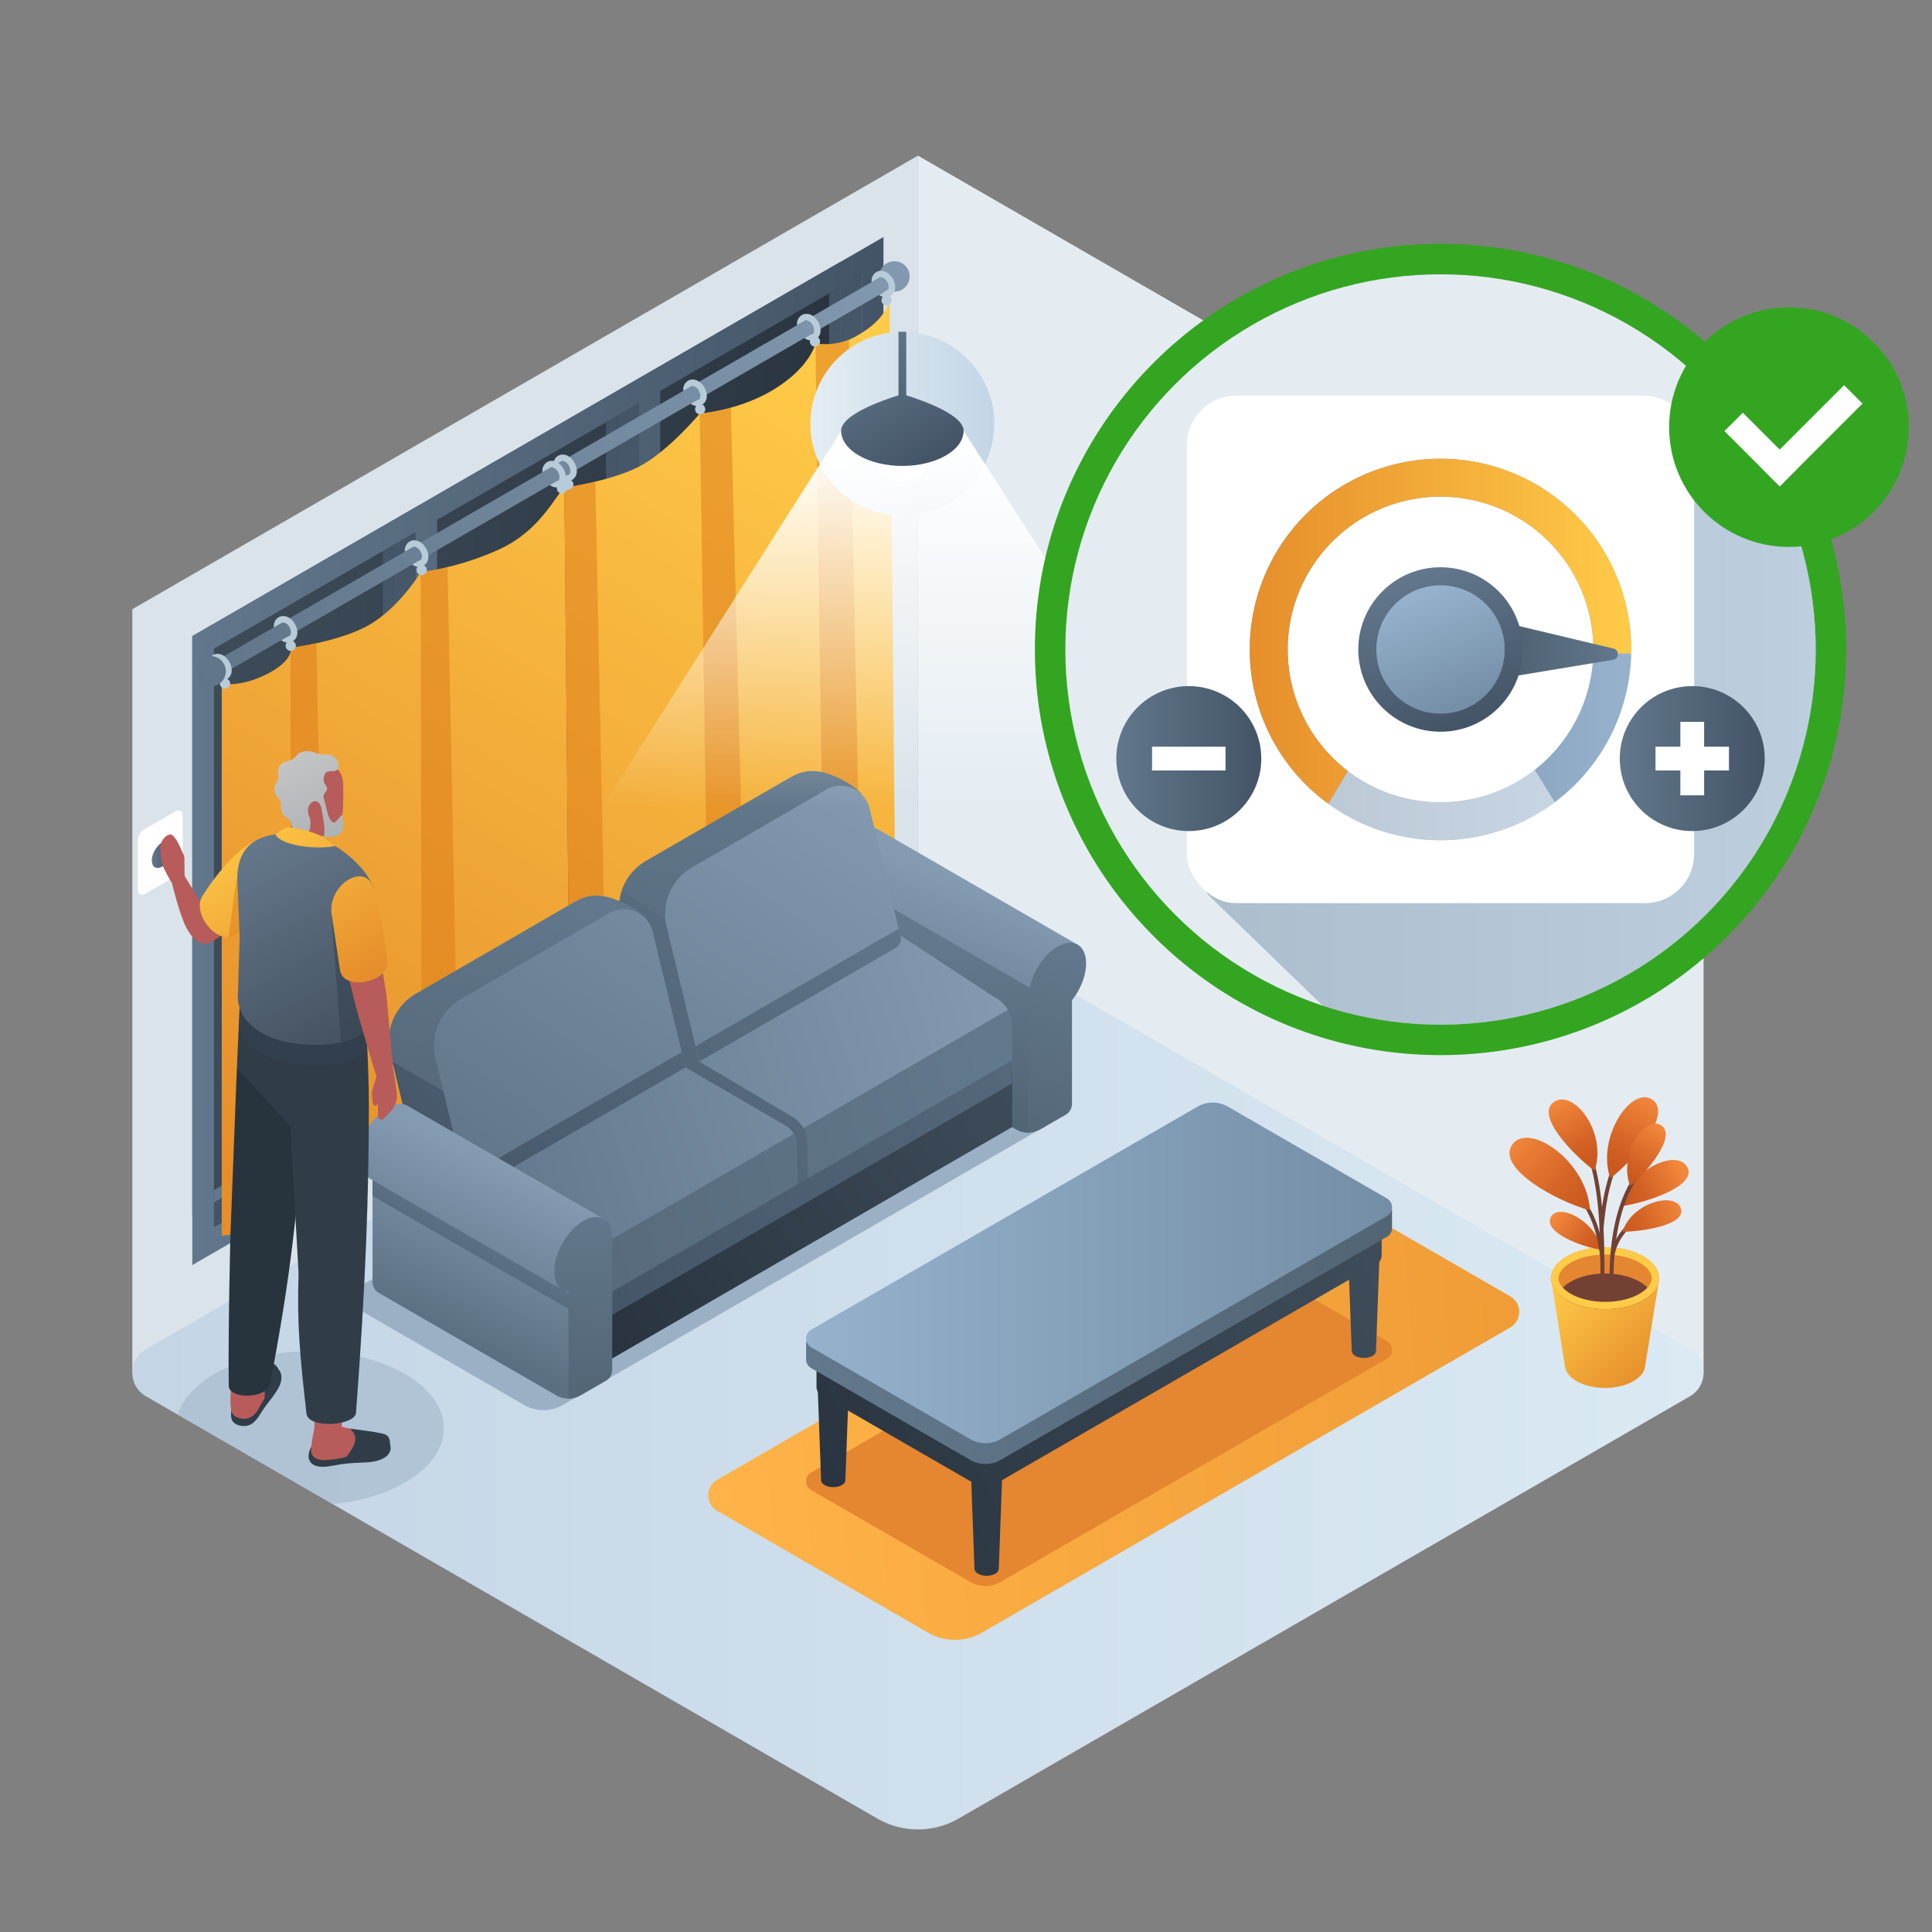 <svg id="Layer_1" data-name="Layer 1" xmlns="http://www.w3.org/2000/svg" xmlns:xlink="http://www.w3.org/1999/xlink" viewBox="0 0 1000 1000">
  <rect x="0" y="0" width="1000" height="1000" fill="#808080" stroke="none"/>
  <defs>
    <style>
      .cls-1 {
        fill: #e4ecf2;
      }

      .cls-2 {
        fill: #dae3ea;
      }

      .cls-3 {
        fill: url(#linear-gradient);
      }

      .cls-24, .cls-4 {
        fill: #9bb0c4;
      }

      .cls-16, .cls-4, .cls-50, .cls-79, .cls-83 {
        opacity: 0.5;
      }

      .cls-22, .cls-5, .cls-83 {
        fill: #fff;
      }

      .cls-5 {
        opacity: 0.7;
      }

      .cls-6 {
        fill: url(#linear-gradient-2);
      }

      .cls-7 {
        fill: url(#linear-gradient-3);
      }

      .cls-8 {
        fill: url(#linear-gradient-4);
      }

      .cls-9 {
        fill: url(#linear-gradient-5);
      }

      .cls-10 {
        fill: url(#linear-gradient-6);
      }

      .cls-11 {
        fill: url(#linear-gradient-7);
      }

      .cls-12 {
        fill: url(#linear-gradient-8);
      }

      .cls-13 {
        fill: url(#linear-gradient-9);
      }

      .cls-14 {
        fill: url(#linear-gradient-10);
      }

      .cls-15 {
        fill: url(#linear-gradient-11);
      }

      .cls-16 {
        fill: #dd7b19;
      }

      .cls-17 {
        fill: url(#linear-gradient-12);
      }

      .cls-18 {
        fill: url(#linear-gradient-13);
      }

      .cls-19 {
        fill: url(#linear-gradient-14);
      }

      .cls-20 {
        fill: #b8cbd8;
      }

      .cls-21 {
        fill: url(#linear-gradient-15);
      }

      .cls-23 {
        fill: url(#linear-gradient-16);
      }

      .cls-25 {
        fill: url(#linear-gradient-17);
      }

      .cls-26 {
        fill: url(#linear-gradient-18);
      }

      .cls-27 {
        fill: url(#linear-gradient-19);
      }

      .cls-28 {
        fill: url(#linear-gradient-20);
      }

      .cls-29 {
        fill: url(#linear-gradient-21);
      }

      .cls-30 {
        fill: url(#linear-gradient-22);
      }

      .cls-31 {
        fill: url(#linear-gradient-23);
      }

      .cls-32 {
        fill: url(#linear-gradient-24);
      }

      .cls-33 {
        fill: url(#linear-gradient-25);
      }

      .cls-34 {
        fill: url(#linear-gradient-26);
      }

      .cls-35 {
        fill: url(#linear-gradient-27);
      }

      .cls-36 {
        fill: url(#linear-gradient-28);
      }

      .cls-37 {
        fill: url(#linear-gradient-29);
      }

      .cls-38 {
        fill: url(#linear-gradient-30);
      }

      .cls-39 {
        fill: url(#linear-gradient-31);
      }

      .cls-40 {
        fill: url(#linear-gradient-32);
      }

      .cls-41 {
        fill: url(#linear-gradient-33);
      }

      .cls-42 {
        fill: url(#linear-gradient-34);
      }

      .cls-43 {
        fill: url(#linear-gradient-35);
      }

      .cls-44 {
        fill: #303d49;
      }

      .cls-45 {
        fill: #b75c5a;
      }

      .cls-46 {
        fill: #27343d;
      }

      .cls-47, .cls-50 {
        fill: #323f4c;
      }

      .cls-48 {
        fill: url(#linear-gradient-36);
      }

      .cls-49 {
        fill: url(#linear-gradient-37);
      }

      .cls-51 {
        fill: url(#linear-gradient-38);
      }

      .cls-52 {
        fill: url(#linear-gradient-39);
      }

      .cls-53 {
        fill: url(#linear-gradient-40);
      }

      .cls-54 {
        fill: url(#linear-gradient-41);
      }

      .cls-55 {
        fill: url(#linear-gradient-42);
      }

      .cls-56 {
        fill: url(#linear-gradient-43);
      }

      .cls-57 {
        fill: url(#linear-gradient-44);
      }

      .cls-58 {
        fill: url(#linear-gradient-45);
      }

      .cls-59 {
        fill: url(#linear-gradient-46);
      }

      .cls-60 {
        fill: #e58630;
      }

      .cls-61 {
        fill: url(#linear-gradient-47);
      }

      .cls-62 {
        fill: url(#linear-gradient-48);
      }

      .cls-63 {
        fill: url(#linear-gradient-49);
      }

      .cls-64 {
        fill: url(#linear-gradient-50);
      }

      .cls-65 {
        fill: url(#linear-gradient-51);
      }

      .cls-66 {
        fill: url(#linear-gradient-52);
      }

      .cls-67 {
        fill: url(#linear-gradient-53);
      }

      .cls-68 {
        fill: url(#linear-gradient-54);
      }

      .cls-69 {
        fill: #724133;
      }

      .cls-70 {
        fill: #ffcb48;
      }

      .cls-71 {
        fill: url(#linear-gradient-55);
      }

      .cls-72 {
        fill: url(#linear-gradient-56);
      }

      .cls-73 {
        fill: url(#linear-gradient-57);
      }

      .cls-74 {
        fill: url(#linear-gradient-58);
      }

      .cls-75 {
        fill: url(#linear-gradient-59);
      }

      .cls-76 {
        fill: url(#linear-gradient-60);
      }

      .cls-77 {
        fill: url(#linear-gradient-61);
      }

      .cls-78 {
        fill: #34a521;
      }

      .cls-79 {
        fill: url(#linear-gradient-62);
      }

      .cls-80 {
        fill: url(#linear-gradient-63);
      }

      .cls-81 {
        fill: url(#linear-gradient-64);
      }

      .cls-82 {
        fill: url(#linear-gradient-65);
      }

      .cls-84 {
        fill: url(#linear-gradient-66);
      }

      .cls-85 {
        fill: url(#linear-gradient-67);
      }

      .cls-86 {
        fill: url(#linear-gradient-68);
      }

      .cls-87 {
        fill: url(#linear-gradient-69);
      }
    </style>
    <linearGradient id="linear-gradient" x1="68.492" y1="710.538" x2="881.769" y2="710.538" gradientUnits="userSpaceOnUse">
      <stop offset="0.007" stop-color="#c4d5e6"/>
      <stop offset="1" stop-color="#dae9f2"/>
    </linearGradient>
    <linearGradient id="linear-gradient-2" x1="99.537" y1="385.522" x2="446.076" y2="385.522" gradientUnits="userSpaceOnUse">
      <stop offset="0" stop-color="#3e4c59"/>
      <stop offset="1" stop-color="#293440"/>
    </linearGradient>
    <linearGradient id="linear-gradient-3" x1="157.261" y1="622.471" x2="157.261" y2="281.999" gradientUnits="userSpaceOnUse">
      <stop offset="0" stop-color="#62778c"/>
      <stop offset="1" stop-color="#435466"/>
    </linearGradient>
    <linearGradient id="linear-gradient-4" x1="272.773" y1="555.789" x2="272.773" y2="215.301" xlink:href="#linear-gradient-3"/>
    <linearGradient id="linear-gradient-5" x1="388.318" y1="489.098" x2="388.318" y2="148.572" xlink:href="#linear-gradient-3"/>
    <linearGradient id="linear-gradient-6" x1="110.734" y1="388.751" x2="446.076" y2="388.751" gradientUnits="userSpaceOnUse">
      <stop offset="0" stop-color="#435466"/>
      <stop offset="1" stop-color="#62778c"/>
    </linearGradient>
    <linearGradient id="linear-gradient-7" x1="99.515" y1="388.751" x2="457.291" y2="388.751" xlink:href="#linear-gradient-3"/>
    <linearGradient id="linear-gradient-8" x1="209.404" y1="575.187" x2="209.404" y2="275.515" xlink:href="#linear-gradient-3"/>
    <linearGradient id="linear-gradient-9" x1="324.922" y1="508.495" x2="324.922" y2="208.817" xlink:href="#linear-gradient-3"/>
    <linearGradient id="linear-gradient-10" x1="440.456" y1="441.792" x2="440.456" y2="142.113" xlink:href="#linear-gradient-3"/>
    <linearGradient id="linear-gradient-11" x1="384.619" y1="154.861" x2="109.915" y2="602.748" gradientUnits="userSpaceOnUse">
      <stop offset="0" stop-color="#ffcb48"/>
      <stop offset="1" stop-color="#e68e2b"/>
    </linearGradient>
    <linearGradient id="linear-gradient-12" x1="465.581" y1="204.517" x2="190.877" y2="652.405" xlink:href="#linear-gradient-11"/>
    <linearGradient id="linear-gradient-13" x1="490.407" y1="121.467" x2="81.934" y2="443.05" gradientUnits="userSpaceOnUse">
      <stop offset="0" stop-color="#849bb2"/>
      <stop offset="1" stop-color="#5b6f82"/>
    </linearGradient>
    <linearGradient id="linear-gradient-14" x1="472.735" y1="99.02" x2="64.261" y2="420.603" xlink:href="#linear-gradient-13"/>
    <linearGradient id="linear-gradient-15" x1="454.306" y1="75.611" x2="45.832" y2="397.195" xlink:href="#linear-gradient-13"/>
    <linearGradient id="linear-gradient-16" x1="78.57" y1="442.238" x2="89.424" y2="442.238" gradientTransform="translate(424.988 148.375) rotate(60)" xlink:href="#linear-gradient-3"/>
    <linearGradient id="linear-gradient-17" x1="10114.876" y1="457.94" x2="10151.991" y2="555.699" gradientTransform="matrix(-1, 0, 0, 1, 10619.186, 0)" xlink:href="#linear-gradient-13"/>
    <linearGradient id="linear-gradient-18" x1="10129.846" y1="489.393" x2="10136.805" y2="576.878" gradientTransform="matrix(-1, 0, 0, 1, 10619.186, 0)" gradientUnits="userSpaceOnUse">
      <stop offset="0" stop-color="#62788c"/>
      <stop offset="1" stop-color="#526575"/>
    </linearGradient>
    <linearGradient id="linear-gradient-19" x1="10062.603" y1="488.799" x2="10090.108" y2="603.457" xlink:href="#linear-gradient-18"/>
    <linearGradient id="linear-gradient-20" x1="10105.239" y1="555.569" x2="10409.781" y2="658.629" xlink:href="#linear-gradient-18"/>
    <linearGradient id="linear-gradient-21" x1="10093.452" y1="499.4" x2="10446.707" y2="621.349" gradientTransform="matrix(-1, 0, 0, 1, 10619.186, 0)" xlink:href="#linear-gradient-13"/>
    <linearGradient id="linear-gradient-22" x1="10132.137" y1="481.954" x2="10341.572" y2="688.074" gradientTransform="matrix(-1, 0, 0, 1, 10619.186, 0)" xlink:href="#linear-gradient-3"/>
    <linearGradient id="linear-gradient-23" x1="10229.227" y1="400.187" x2="10258.389" y2="567.867" xlink:href="#linear-gradient-18"/>
    <linearGradient id="linear-gradient-24" x1="10191.706" y1="421.428" x2="10401.14" y2="627.548" gradientTransform="matrix(-1, 0, 0, 1, 10619.186, 0)" xlink:href="#linear-gradient-3"/>
    <linearGradient id="linear-gradient-25" x1="10159.773" y1="397.304" x2="10357.278" y2="684.283" gradientTransform="matrix(-1, 0, 0, 1, 10619.186, 0)" xlink:href="#linear-gradient-13"/>
    <linearGradient id="linear-gradient-26" x1="10152.03" y1="461.741" x2="10361.464" y2="667.862" gradientTransform="matrix(-1, 0, 0, 1, 10619.186, 0)" xlink:href="#linear-gradient-3"/>
    <linearGradient id="linear-gradient-27" x1="10338.962" y1="457.944" x2="10379.06" y2="610.049" xlink:href="#linear-gradient-18"/>
    <linearGradient id="linear-gradient-28" x1="10218.069" y1="394.641" x2="10427.503" y2="600.761" gradientTransform="matrix(-1, 0, 0, 1, 10619.186, 0)" xlink:href="#linear-gradient-3"/>
    <linearGradient id="linear-gradient-29" x1="10207.099" y1="364.734" x2="10404.604" y2="651.712" gradientTransform="matrix(-1, 0, 0, 1, 10619.186, 0)" xlink:href="#linear-gradient-13"/>
    <linearGradient id="linear-gradient-30" x1="10175.798" y1="437.591" x2="10385.232" y2="643.712" gradientTransform="matrix(-1, 0, 0, 1, 10619.186, 0)" xlink:href="#linear-gradient-3"/>
    <linearGradient id="linear-gradient-31" x1="10093.249" y1="548.759" x2="10295.199" y2="700.618" gradientTransform="matrix(-1, 0, 0, 1, 10619.186, 0)" xlink:href="#linear-gradient-2"/>
    <linearGradient id="linear-gradient-32" x1="9927.65" y1="432.525" x2="10316.694" y2="693.655" gradientTransform="matrix(-1, 0, 0, 1, 10619.186, 0)" xlink:href="#linear-gradient-3"/>
    <linearGradient id="linear-gradient-33" x1="10353.913" y1="605.177" x2="10393.182" y2="688.685" gradientTransform="matrix(-1, 0, 0, 1, 10619.186, 0)" xlink:href="#linear-gradient-13"/>
    <linearGradient id="linear-gradient-34" x1="10366.594" y1="632.684" x2="10395.921" y2="681.397" gradientTransform="matrix(-1, 0, 0, 1, 10619.186, 0)" xlink:href="#linear-gradient-3"/>
    <linearGradient id="linear-gradient-35" x1="10314.437" y1="624.561" x2="10319.408" y2="726.71" xlink:href="#linear-gradient-18"/>
    <linearGradient id="linear-gradient-36" x1="107.102" y1="430.932" x2="160.464" y2="521.315" xlink:href="#linear-gradient-11"/>
    <linearGradient id="linear-gradient-37" x1="129.954" y1="435.394" x2="183.06" y2="537.521" gradientUnits="userSpaceOnUse">
      <stop offset="0" stop-color="#65788c"/>
      <stop offset="1" stop-color="#455260"/>
    </linearGradient>
    <linearGradient id="linear-gradient-38" x1="142.645" y1="409.948" x2="196.006" y2="500.331" xlink:href="#linear-gradient-11"/>
    <linearGradient id="linear-gradient-39" x1="149.748" y1="387.074" x2="176.641" y2="438.138" gradientUnits="userSpaceOnUse">
      <stop offset="0" stop-color="#c6c6c6"/>
      <stop offset="1" stop-color="#a9b0b3"/>
    </linearGradient>
    <linearGradient id="linear-gradient-40" x1="150.863" y1="386.487" x2="177.756" y2="437.551" xlink:href="#linear-gradient-39"/>
    <linearGradient id="linear-gradient-41" x1="143.067" y1="409.698" x2="196.429" y2="500.081" xlink:href="#linear-gradient-11"/>
    <linearGradient id="linear-gradient-42" x1="419.468" y1="219.332" x2="514.664" y2="219.332" gradientUnits="userSpaceOnUse">
      <stop offset="0" stop-color="#e4edf2"/>
      <stop offset="1" stop-color="#c3d6e6"/>
    </linearGradient>
    <linearGradient id="linear-gradient-43" x1="506.445" y1="228.767" x2="506.445" y2="560.826" gradientUnits="userSpaceOnUse">
      <stop offset="0" stop-color="#fff"/>
      <stop offset="0.57" stop-color="#fff" stop-opacity="0"/>
    </linearGradient>
    <linearGradient id="linear-gradient-44" x1="440.551" y1="181.781" x2="478.173" y2="241.35" xlink:href="#linear-gradient-3"/>
    <linearGradient id="linear-gradient-45" x1="456.065" y1="171.982" x2="493.688" y2="231.551" xlink:href="#linear-gradient-3"/>
    <linearGradient id="linear-gradient-46" x1="367.978" y1="743.454" x2="1059.516" y2="687.319" gradientUnits="userSpaceOnUse">
      <stop offset="0" stop-color="#ffb348"/>
      <stop offset="1" stop-color="#e68e2b"/>
    </linearGradient>
    <linearGradient id="linear-gradient-47" x1="9884.888" y1="683.563" x2="10175.716" y2="816.437" gradientTransform="matrix(-1, 0, 0, 1, 10612.83, 0)" xlink:href="#linear-gradient-2"/>
    <linearGradient id="linear-gradient-48" x1="9915.935" y1="615.608" x2="10206.764" y2="748.481" gradientTransform="matrix(-1, 0, 0, 1, 10612.83, 0)" xlink:href="#linear-gradient-2"/>
    <linearGradient id="linear-gradient-49" x1="9893.778" y1="664.105" x2="10184.606" y2="796.978" gradientTransform="matrix(-1, 0, 0, 1, 10612.83, 0)" xlink:href="#linear-gradient-2"/>
    <linearGradient id="linear-gradient-50" x1="9909.927" y1="628.758" x2="10200.756" y2="761.631" gradientTransform="matrix(-1, 0, 0, 1, 10612.83, 0)" xlink:href="#linear-gradient-2"/>
    <linearGradient id="linear-gradient-51" x1="9905.817" y1="637.754" x2="10196.646" y2="770.627" gradientTransform="matrix(-1, 0, 0, 1, 10612.83, 0)" xlink:href="#linear-gradient-2"/>
    <linearGradient id="linear-gradient-52" x1="9892.318" y1="691.987" x2="10195.595" y2="691.987" gradientTransform="matrix(-1, 0, 0, 1, 10612.83, 0)" gradientUnits="userSpaceOnUse">
      <stop offset="0" stop-color="#526575"/>
      <stop offset="1" stop-color="#62788c"/>
    </linearGradient>
    <linearGradient id="linear-gradient-53" x1="9892.318" y1="658.848" x2="10195.595" y2="658.848" gradientTransform="matrix(-1, 0, 0, 1, 10612.83, 0)" gradientUnits="userSpaceOnUse">
      <stop offset="0" stop-color="#748ea6"/>
      <stop offset="1" stop-color="#96b1cc"/>
    </linearGradient>
    <linearGradient id="linear-gradient-54" x1="7767.044" y1="659.131" x2="7719.344" y2="709.743" gradientTransform="matrix(-1, 0, 0, 1, 8575.426, 0)" xlink:href="#linear-gradient-11"/>
    <linearGradient id="linear-gradient-55" x1="7705.671" y1="604.717" x2="7735.232" y2="620.84" gradientTransform="matrix(-1, 0, 0, 1, 8575.426, 0)" gradientUnits="userSpaceOnUse">
      <stop offset="0" stop-color="#f2883c"/>
      <stop offset="0.167" stop-color="#e97d35"/>
      <stop offset="0.674" stop-color="#d26124"/>
      <stop offset="0.968" stop-color="#c9571e"/>
    </linearGradient>
    <linearGradient id="linear-gradient-56" x1="7721.812" y1="567.958" x2="7742.117" y2="606.924" xlink:href="#linear-gradient-55"/>
    <linearGradient id="linear-gradient-57" x1="7770.462" y1="630.107" x2="7745.828" y2="645.783" xlink:href="#linear-gradient-55"/>
    <linearGradient id="linear-gradient-58" x1="7705.073" y1="623.451" x2="7737.769" y2="637.037" xlink:href="#linear-gradient-55"/>
    <linearGradient id="linear-gradient-59" x1="7717.043" y1="582.804" x2="7733.466" y2="612.514" xlink:href="#linear-gradient-55"/>
    <linearGradient id="linear-gradient-60" x1="7792.136" y1="589.54" x2="7750.781" y2="626.715" xlink:href="#linear-gradient-55"/>
    <linearGradient id="linear-gradient-61" x1="7769.098" y1="569.612" x2="7749.541" y2="603.801" xlink:href="#linear-gradient-55"/>
    <linearGradient id="linear-gradient-62" x1="624.71" y1="369.868" x2="939.802" y2="369.868" gradientTransform="matrix(1, 0, 0, 1, 0, 0)" xlink:href="#linear-gradient-53"/>
    <linearGradient id="linear-gradient-63" x1="660.404" y1="336.176" x2="839.332" y2="336.176" gradientTransform="matrix(1, 0, 0, 1, 0, 0)" xlink:href="#linear-gradient-53"/>
    <linearGradient id="linear-gradient-64" x1="646.88" y1="326.73" x2="844.34" y2="326.73" gradientUnits="userSpaceOnUse">
      <stop offset="0" stop-color="#e68e2b"/>
      <stop offset="1" stop-color="#ffcb48"/>
    </linearGradient>
    <linearGradient id="linear-gradient-65" x1="1509.996" y1="6691.016" x2="1509.996" y2="6778.142" gradientTransform="translate(7577.205 -935.505) rotate(92.012)" xlink:href="#linear-gradient-3"/>
    <linearGradient id="linear-gradient-66" x1="732.039" y1="299.27" x2="759.953" y2="375.185" xlink:href="#linear-gradient-3"/>
    <linearGradient id="linear-gradient-67" x1="735.016" y1="307.367" x2="756.806" y2="366.626" gradientUnits="userSpaceOnUse">
      <stop offset="0" stop-color="#96b1cc"/>
      <stop offset="1" stop-color="#748ea6"/>
    </linearGradient>
    <linearGradient id="linear-gradient-68" x1="838.39" y1="392.641" x2="913.416" y2="392.641" xlink:href="#linear-gradient-3"/>
    <linearGradient id="linear-gradient-69" x1="577.803" y1="392.641" x2="652.83" y2="392.641" xlink:href="#linear-gradient-3"/>
  </defs>
  <g>
    <g>
      <polygon class="cls-1" points="475.123 80.553 881.769 315.321 881.769 710.538 475.123 475.747 475.123 80.553"/>
      <polygon class="cls-2" points="475.138 80.553 68.492 315.321 68.492 710.538 475.138 475.747 475.138 80.553"/>
    </g>
    <path class="cls-3" d="M75.509,722.704l378.581,218.564a42.101,42.101,0,0,0,42.101-.001L874.752,722.699a14.034,14.034,0,0,0,0-24.307L496.175,479.808a42.101,42.101,0,0,0-42.104.001L75.508,698.396A14.034,14.034,0,0,0,75.509,722.704Z"/>
    <path class="cls-4" d="M172.266,778.563c32.647-3.257,57.479-19.607,57.479-39.301,0-22.037-31.084-39.902-69.429-39.902-34.159,0-62.535,14.181-68.327,32.856Z"/>
  </g>
  <g>
    <g>
      <g>
        <g>
          <path class="cls-5" d="M99.515,654.826l354.41-204.609a6.732,6.732,0,0,0,3.366-5.83v-321.711L99.515,329.248Z"/>
          <path class="cls-6" d="M446.076,441.79,110.734,635.397l-11.198-6.463V329.265l335.342-193.618,11.198,6.463Z"/>
          <polygon class="cls-7" points="203.788 281.999 203.788 568.75 110.734 622.471 110.735 615.984 198.178 565.514 198.178 285.238 203.788 281.999"/>
          <polygon class="cls-8" points="319.307 215.301 319.289 502.065 226.239 555.789 226.239 549.303 313.679 498.834 313.679 218.531 319.307 215.301"/>
          <polygon class="cls-9" points="434.878 148.572 434.841 435.36 341.757 489.098 341.757 482.613 429.197 432.144 429.197 151.852 434.878 148.572"/>
          <polygon class="cls-10" points="446.076 142.11 446.071 441.795 110.735 635.392 110.734 622.471 434.878 435.338 434.878 148.572 446.076 142.11"/>
          <path class="cls-11" d="M99.515,329.248v325.578L453.925,450.217a6.732,6.732,0,0,0,3.366-5.83V122.675ZM330.537,208.817V508.495L226.239,568.709V269.036ZM110.735,335.726l104.283-60.211V575.187l-104.283,60.205ZM446.071,441.795,341.757,502.018V202.338L446.071,142.11Z"/>
        </g>
        <polygon class="cls-12" points="215.019 575.187 203.788 568.75 203.788 281.999 215.019 275.515 215.019 575.187"/>
        <polygon class="cls-13" points="330.537 508.495 319.307 502.059 319.307 215.301 330.537 208.817 330.537 508.495"/>
      </g>
      <polygon class="cls-14" points="446.071 441.792 434.841 435.36 434.878 148.572 446.071 142.113 446.071 441.792"/>
    </g>
    <g>
      <path class="cls-15" d="M292.127,252.383l2.785,289.636s-12.783,15.471-29.894,24.768S218.283,583.072,218.283,583.072s-4.313,13.799-25.807,24.758a129.549,129.549,0,0,1-42.091,12.856s-1.754,8.274-11.291,13.375c-7.909,4.204-19.038,4.821-24.322,5.535V353.932s10.188,1.905,23.933-5.302,11.68-13.364,11.68-13.364,25.711-3.019,41.136-12.09S217.77,296.185,217.77,296.185a149.83,149.83,0,0,0,41.309-12.143C279.548,274.356,287.193,257.018,292.127,252.383Z"/>
      <path class="cls-16" d="M163.786,332.929c-7.671,1.664-13.401,2.338-13.401,2.338a4.419,4.419,0,0,1,0,1.957V620.686a116.491,116.491,0,0,0,19.034-3.89Z"/>
      <path class="cls-16" d="M218.391,583.046c.064-.015.155-.037.277-.067l.009-.002c.118-.028.265-.064.432-.105l.104-.026c.158-.039.331-.082.526-.13l.113-.028c.212-.053.441-.11.692-.174l.084-.021q.403-.102.866-.221l.087-.022c.3-.077.62-.16.955-.247l.175-.046q.511-.133,1.071-.282l.123-.033q.616-.164,1.284-.344l.03-.008c3.291-.889,7.509-2.083,12.113-3.523l-5.677-284.239a131.916,131.916,0,0,1-13.885,2.657h-0l.513,286.887.096-.023Z"/>
      <path class="cls-17" d="M460.403,156.218l2.798,285.574c0,3.561-4.737,8.97-14.706,14.06a79.676,79.676,0,0,1-22.438,7.384,97.118,97.118,0,0,1-24.12,20.084c-12.691,7.157-35.482,12.063-35.482,12.063s-14.665,22.284-28.992,30.882S300.196,541.304,294.912,542.019l-2.785-289.636s26.27-3.587,40.696-12.001c14.548-8.484,29.389-26.364,29.389-26.364s20.758-1.422,39.087-12.912,20.787-23.359,20.787-23.359a32.233,32.233,0,0,0,21.499-3.968C454.718,167.415,458.305,161.335,460.403,156.218Z"/>
      <path class="cls-16" d="M308.172,249.274c-8.889,2.129-16.045,3.108-16.045,3.108l2.785,289.636c2.766-.374,10.374-2.32,19.05-5.32Z"/>
      <path class="cls-16" d="M378.272,210.995a90.355,90.355,0,0,1-16.059,3.023l4.242,281.366s9.113-1.963,19.022-5.215Z"/>
      <path class="cls-16" d="M439.406,175.874a34.215,34.215,0,0,1-17.318,1.873l3.97,285.49a79.817,79.817,0,0,0,19.04-5.772Z"/>
    </g>
    <g>
      <g>
        <circle class="cls-18" cx="462.953" cy="143.081" r="7.87"/>
        <path class="cls-19" d="M461.973,148.642,115.656,348.63l-3.834-6.641L458.151,141.994l.002.003a1.931,1.931,0,0,1,1.905.203,5.994,5.994,0,0,1,2.72,4.692A1.881,1.881,0,0,1,461.973,148.642Z"/>
        <path class="cls-20" d="M463.295,147.882a9.356,9.356,0,0,0-1.23-3.655,9.033,9.033,0,0,0-2.658-2.958,6.001,6.001,0,0,0-3.39-1.13,4.868,4.868,0,0,0-2.376.615,5.374,5.374,0,0,0-2.459,5.267l4.121-2.376a1.312,1.312,0,0,1,.715-.183,4.29,4.29,0,0,1,3.173,2.426c.914,1.578,1.047,3.257.415,4.121a1.311,1.311,0,0,1-.415.382,1.15,1.15,0,0,1-.515.15l-3.672,2.127a5.866,5.866,0,0,0,3.473,1.23,4.662,4.662,0,0,0,2.376-.632,5.175,5.175,0,0,0,2.476-4.669C463.328,148.364,463.311,148.115,463.295,147.882Z"/>
        <path class="cls-20" d="M424.683,170.186a9.356,9.356,0,0,0-1.23-3.655,9.033,9.033,0,0,0-2.658-2.958,6.001,6.001,0,0,0-3.39-1.13,4.868,4.868,0,0,0-2.376.615,5.374,5.374,0,0,0-2.459,5.267l4.121-2.376a1.312,1.312,0,0,1,.715-.183,4.29,4.29,0,0,1,3.173,2.426c.914,1.578,1.047,3.257.415,4.121a1.311,1.311,0,0,1-.415.382,1.15,1.15,0,0,1-.515.15l-3.672,2.127a5.866,5.866,0,0,0,3.473,1.23,4.662,4.662,0,0,0,2.376-.632,5.175,5.175,0,0,0,2.476-4.669C424.716,170.668,424.699,170.419,424.683,170.186Z"/>
      </g>
      <circle class="cls-20" cx="458.909" cy="155.449" r="2.651"/>
      <circle class="cls-20" cx="421.83" cy="176.739" r="2.651"/>
      <path class="cls-20" d="M365.802,204.173a9.355,9.355,0,0,0-1.23-3.655A9.033,9.033,0,0,0,361.915,197.56a6.001,6.001,0,0,0-3.39-1.13,4.868,4.868,0,0,0-2.376.615,5.374,5.374,0,0,0-2.459,5.267l4.121-2.376a1.312,1.312,0,0,1,.715-.183,4.29,4.29,0,0,1,3.173,2.426c.914,1.578,1.047,3.257.415,4.121a1.311,1.311,0,0,1-.415.382,1.15,1.15,0,0,1-.515.15l-3.672,2.127a5.866,5.866,0,0,0,3.473,1.23,4.662,4.662,0,0,0,2.376-.632,5.175,5.175,0,0,0,2.476-4.669C365.836,204.655,365.819,204.406,365.802,204.173Z"/>
      <circle class="cls-20" cx="362.404" cy="211.806" r="2.651"/>
      <path class="cls-20" d="M298.527,243.026a9.355,9.355,0,0,0-1.23-3.655,9.033,9.033,0,0,0-2.658-2.958,6.001,6.001,0,0,0-3.39-1.13,4.868,4.868,0,0,0-2.376.615,5.374,5.374,0,0,0-2.459,5.267l4.121-2.376a1.312,1.312,0,0,1,.715-.183,4.29,4.29,0,0,1,3.173,2.426c.914,1.578,1.047,3.257.415,4.121a1.311,1.311,0,0,1-.415.382,1.15,1.15,0,0,1-.515.15l-3.672,2.127a5.866,5.866,0,0,0,3.473,1.23,4.662,4.662,0,0,0,2.376-.632,5.175,5.175,0,0,0,2.476-4.669C298.56,243.508,298.543,243.259,298.527,243.026Z"/>
      <circle class="cls-20" cx="294.174" cy="250.818" r="2.651"/>
      <path class="cls-20" d="M292.889,246.268a9.356,9.356,0,0,0-1.23-3.655,9.033,9.033,0,0,0-2.658-2.958,6.001,6.001,0,0,0-3.39-1.13,4.868,4.868,0,0,0-2.376.615,5.374,5.374,0,0,0-2.459,5.267l4.121-2.376a1.312,1.312,0,0,1,.715-.183,4.29,4.29,0,0,1,3.173,2.426c.914,1.578,1.047,3.257.415,4.121a1.311,1.311,0,0,1-.415.382,1.15,1.15,0,0,1-.515.15l-3.672,2.127a5.866,5.866,0,0,0,3.473,1.23,4.662,4.662,0,0,0,2.376-.632,5.175,5.175,0,0,0,2.476-4.669C292.923,246.75,292.906,246.501,292.889,246.268Z"/>
      <circle class="cls-20" cx="290.872" cy="252.788" r="2.651"/>
      <path class="cls-20" d="M221.685,287.401a9.356,9.356,0,0,0-1.23-3.655,9.033,9.033,0,0,0-2.658-2.958,6.001,6.001,0,0,0-3.39-1.13,4.868,4.868,0,0,0-2.376.615,5.374,5.374,0,0,0-2.459,5.267l4.121-2.376a1.312,1.312,0,0,1,.715-.183,4.29,4.29,0,0,1,3.173,2.426c.914,1.578,1.047,3.257.415,4.121a1.311,1.311,0,0,1-.415.382,1.15,1.15,0,0,1-.515.15l-3.672,2.127a5.866,5.866,0,0,0,3.473,1.23,4.662,4.662,0,0,0,2.376-.632,5.175,5.175,0,0,0,2.476-4.669C221.718,287.883,221.702,287.634,221.685,287.401Z"/>
      <circle class="cls-20" cx="218.286" cy="295.034" r="2.651"/>
      <path class="cls-20" d="M153.878,326.605a9.356,9.356,0,0,0-1.23-3.655,9.033,9.033,0,0,0-2.658-2.958,6.001,6.001,0,0,0-3.39-1.13,4.868,4.868,0,0,0-2.376.615,5.374,5.374,0,0,0-2.459,5.267l4.121-2.376a1.312,1.312,0,0,1,.715-.183,4.29,4.29,0,0,1,3.173,2.426c.914,1.578,1.047,3.257.415,4.121a1.311,1.311,0,0,1-.415.382,1.15,1.15,0,0,1-.515.15l-3.672,2.127a5.866,5.866,0,0,0,3.473,1.23,4.662,4.662,0,0,0,2.376-.632,5.175,5.175,0,0,0,2.476-4.669C153.911,327.086,153.894,326.837,153.878,326.605Z"/>
      <circle class="cls-20" cx="150.479" cy="334.238" r="2.651"/>
      <path class="cls-20" d="M119.88,346.169a9.356,9.356,0,0,0-1.23-3.655,9.033,9.033,0,0,0-2.658-2.958,6.001,6.001,0,0,0-3.39-1.13,4.868,4.868,0,0,0-2.376.615,5.374,5.374,0,0,0-2.459,5.267l4.121-2.376a1.312,1.312,0,0,1,.715-.183,4.29,4.29,0,0,1,3.173,2.426c.914,1.578,1.047,3.257.415,4.121a1.311,1.311,0,0,1-.415.382,1.15,1.15,0,0,1-.515.15l-3.672,2.127a5.866,5.866,0,0,0,3.473,1.23,4.662,4.662,0,0,0,2.376-.632,5.175,5.175,0,0,0,2.476-4.669C119.913,346.651,119.897,346.402,119.88,346.169Z"/>
      <circle class="cls-20" cx="116.482" cy="353.802" r="2.651"/>
    </g>
    <circle class="cls-21" cx="109.024" cy="347.445" r="7.87"/>
  </g>
  <path class="cls-22" d="M71.33,435.169l.001,25.717a2.277,2.277,0,0,0,3.415,1.972l16.425-9.483a6.83,6.83,0,0,0,3.415-5.915l-.001-25.717a2.277,2.277,0,0,0-3.415-1.972l-16.425,9.483A6.83,6.83,0,0,0,71.33,435.169Z"/>
  <ellipse class="cls-23" cx="83.997" cy="442.238" rx="7.681" ry="4.427" transform="translate(-340.991 293.863) rotate(-60)"/>
  <g>
    <path class="cls-24" d="M449.375,513.882l95.683,55.236a6.653,6.653,0,0,1,.002,11.522L291.308,727.222a19.958,19.958,0,0,1-19.963.002L189.357,679.881a9.162,9.162,0,0,1,0-15.869Z"/>
    <g>
      <g>
        <path class="cls-25" d="M557.78,488.956l-3.053,11.836-22.041,85.411a.454.454,0,0,1-.121.011c-.132.011-.264.011-.386.011a12.523,12.523,0,0,1-6.282-1.686l-2.127-1.223-.628-.364L433.444,531.11l-.959-.551a6.596,6.596,0,0,1-3.306-5.72V458.197c-.022-6.855,3.097-15.528,8.221-21.766,3.251-3.967,7.307-6.943,11.88-7.858a8.249,8.249,0,0,1,5.488.86h.011c.088.044.154.11.242.165v-.022l102.746,59.38Z"/>
        <path class="cls-26" d="M434.635,454.386v.025c-.099-.062-.174-.136-.273-.186H434.35a8.903,8.903,0,0,0-4.674-1.114,27.495,27.495,0,0,0-.497,5.085v66.642a6.596,6.596,0,0,0,3.306,5.72l.959.551,89.698,51.842.628.364,2.127,1.223a12.523,12.523,0,0,0,6.282,1.686c.121,0,.254,0,.386-.011a.454.454,0,0,0,.121-.011l16.877-65.397Z"/>
        <path class="cls-27" d="M554.849,517.753v53.539c0,.143,0,.298-.011.441a6.633,6.633,0,0,1-3.295,5.29l-9.081,5.224-3.978,2.292-.066.033a12.469,12.469,0,0,1-5.731,1.631.454.454,0,0,1-.121.011c-.132.011-.264.011-.386.011V517.72c-.033-8.166,4.397-18.912,11.373-25.05a22.477,22.477,0,0,1,2.535-1.951,17.524,17.524,0,0,1,6.194-2.623,8.249,8.249,0,0,1,5.488.86h.011c3.02,1.752,4.188,5.367,4.353,8.706C562.519,503.933,559.4,512.11,554.849,517.753Z"/>
      </g>
      <g>
        <path class="cls-28" d="M523.967,576.635,299.825,706.211,195.772,638.963l41.426-23.903L419.994,509.183l100.49,11.774a16.176,16.176,0,0,1,1.164,1.75,17.152,17.152,0,0,1,2.301,8.593Z"/>
        <path class="cls-29" d="M521.648,522.707,299.798,651.208,237.198,615.06l-33.372-25.971,224.231-129.78,85.692,56.183,1.635.942.009.009a17.039,17.039,0,0,1,5.092,4.514A16.176,16.176,0,0,1,521.648,522.707Z"/>
        <path class="cls-30" d="M351.378,550.477l55.16,32.095a12.132,12.132,0,0,1,6.075,10.193l.429,25.013,4.934-2.846 0-22.982a16.142,16.142,0,0,0-7.896-13.878l-52.727-31.331Z"/>
        <g>
          <path class="cls-31" d="M445.971,411.054l-.541-.619c-3.975-4.548-14.903-10.263-21.908-11.114-6.475-.786-9.705.517-14.984,3.363L334.342,445.597a27.924,27.924,0,0,0-13.182,30.764l16.872,69.763Z"/>
          <path class="cls-32" d="M380.018,501.158l-57.557-39.893a27.864,27.864,0,0,0-.759,15.714l17.088,73.218,23.14-.736,26.545-40.771A27.86,27.86,0,0,0,380.018,501.158Z"/>
          <path class="cls-33" d="M361.929,549.462l-16.872-69.763a27.924,27.924,0,0,1,13.182-30.764l69.326-40.168a15.317,15.317,0,0,1,22.542,9.659l15.957,65.977a5.806,5.806,0,0,1-2.736,6.39Z"/>
          <path class="cls-34" d="M361.929,549.462l101.719-58.854a5.309,5.309,0,0,0,2.501-5.845l-.81-3.344-.175-.741L360.009,541.542Z"/>
        </g>
        <g>
          <path class="cls-35" d="M334.245,475.537l-.541-.619c-3.975-4.548-14.903-10.263-21.908-11.114-6.475-.786-9.705.517-14.984,3.363l-81.574,47.192a27.924,27.924,0,0,0-13.182,30.764l16.872,69.763Z"/>
          <path class="cls-36" d="M244.653,573.514,204.593,550.387c-.27-.167-.862-.463-.862-.463-.184-.085-.375-.15-.564-.219L218.696,613.929Z"/>
          <path class="cls-37" d="M242.284,617.605l-16.872-69.763a27.924,27.924,0,0,1,13.182-30.764L315.298,472.632a15.317,15.317,0,0,1,22.542,9.659l16.976,70.194Z"/>
          <polygon class="cls-38" points="242.284 617.605 354.817 552.485 352.891 544.541 240.363 609.68 242.284 617.605"/>
        </g>
        <polygon class="cls-39" points="523.949 583.315 313.727 704.964 313.727 675.271 523.949 553.623 523.949 583.315"/>
        <polygon class="cls-40" points="523.949 560.768 313.727 682.416 313.727 670.357 523.949 548.708 523.949 560.768"/>
      </g>
      <g>
        <path class="cls-41" d="M312.937,631.197,294.598,723.915c-.132.011-.264.011-.386.011a12.522,12.522,0,0,1-6.282-1.686l-2.127-1.223L196.136,669.253a6.6,6.6,0,0,1-3.306-5.731V610.865s-2.876-1.686-2.931-1.719c-5.852-3.383-5.841-14.349.011-24.499,5.676-9.831,14.757-15.264,20.642-12.531,0,0,.507.254.738.397l100.655,58.111Z"/>
        <polygon class="cls-42" points="297.397 679.316 296.276 670.562 192.828 610.898 192.828 619.005 297.397 679.316"/>
        <path class="cls-43" d="M316.882,640.576v68.417a6.6,6.6,0,0,1-3.306,5.731l-9.081,5.224-3.978,2.292-.066.033a12.525,12.525,0,0,1-5.852,1.642c-.132.011-.264.011-.386.011V668.591a7.303,7.303,0,0,1-2.931-.915c-5.852-3.383-5.841-14.349.011-24.499,5.676-9.83,14.768-15.286,20.653-12.553.187.088.375.176.562.287a4.846,4.846,0,0,1,.43.287C315.56,632.949,316.882,636.388,316.882,640.576Z"/>
      </g>
    </g>
  </g>
  <g>
    <path class="cls-44" d="M120.886,725.097s-2.146,5.876-.973,9.513,7.948,4.915,11.401,1.592c2.987-2.874,2.585-3.294,5.509-7.497,3.053-4.389,8.31-9.889,8.78-14.614,1.083-10.875-13.471-5.476-13.471-5.476Z"/>
    <path class="cls-45" d="M119.587,718.105s-.847,9.099.326,12.736,7.948,4.915,11.401,1.592c2.987-2.874,2.353-3.79,5.277-7.993,3.053-4.389,7.329-8.91,7.552-11.816.836-10.897-12.011-7.778-12.011-7.778Z"/>
    <path class="cls-44" d="M136.872,725.18s.58-5.997-.61-7.756l-7.398-10.93,10.184-1.684s3.996.933,5.002,3.843a8.545,8.545,0,0,1,.132,5.298Z"/>
    <path class="cls-46" d="M122.61,552.866l-3.318,85.549s-1.314,50.892-.878,79.212c.654,6.727,19.638,6.322,21.356-1.19,9.814-50.812,16.534-100.798,17.01-151.317Z"/>
    <path class="cls-44" d="M161.887,747.989c-.993.596-2.847,4.623-1.924,7.374s3.582,3.854,7.2,3.854,7.022-1.211,13.142-1.765c8.231-.746,12.79.08,18.057-2.58,6.77-3.419,3.584-11.024-2.01-11.539-1.694-.156-6.796-.202-6.796-.202l-13.092-3.386S162.88,747.393,161.887,747.989Z"/>
    <path class="cls-45" d="M162.703,739.41l.207-6.876,14.187-.221-.203,6.172,13.2,3.204s4.623.308,6.215.455c5.258.484,7.242,6.065,1.013,9.532-6.134,3.415-10.002,2.148-17.739,2.85-5.752.521-8.187,1.235-11.589,1.235s-5.901-1.037-6.768-3.623S162.703,739.41,162.703,739.41Z"/>
    <path class="cls-44" d="M122.61,552.866l1.635-36.543,64.841,8.387s1.844,26.447,1.844,46.829c0,46.505-1.639,93.199-6.656,159.633-.267,6.701-24.477,8.652-25.642.583-3.353-29.955-4.923-45.293-4.085-72.699l-4.277-76.132Z"/>
    <path class="cls-47" d="M189.961,543.349c-.445-8.685-.876-14.871-.876-14.871l-64.841-8.387-.548,12.255c2.031,5.483,6.928,11.025,15.929,14.877C153.655,553.228,183.157,553.1,189.961,543.349Z"/>
    <g>
      <path class="cls-45" d="M95.543,453.458l-.099-9.006a5.428,5.428,0,0,0-.928-3.042s-3.767-9.766-6.406-9.496-5.049,3.702-5.049,6.443.211,7.538,1.672,10.839a81.246,81.246,0,0,0,4.234,7.788S95.948,457.099,95.543,453.458Z"/>
      <path class="cls-45" d="M121.035,478.205s-6.26,6.651-11.49,9.309-9.495-.651-13.029-7.227-7.55-23.303-7.55-23.303l6.155-4.313,9.514,15.718,4.918-7.175"/>
      <path class="cls-48" d="M136.737,433.153c-13.765,4.11-26.6,22.084-32.021,30.742-5.373,8.58,7.03,24.981,16.32,20.33l10.517-5.816Z"/>
      <path class="cls-16" d="M121.035,484.225l5.77-3.191-4.196-26.829-4.42,30.804A7.605,7.605,0,0,0,121.035,484.225Z"/>
    </g>
    <path class="cls-49" d="M156.079,431.656c-21.249-1.7-35.059,4.324-33.054,27.483l1.028,25.642-.962,31.669c.152,6.982,4.751,15.22,16.805,20.378,15.737,6.735,51.259,5.636,50.953-8.391l-.561-28.907,2.993-39.638C190.208,448.546,171.582,432.896,156.079,431.656Z"/>
    <path class="cls-50" d="M189.79,532.451l-8.575-38.028-9.714-21.811,5.09,66.986C182.775,538.311,187.723,535.979,189.79,532.451Z"/>
    <g>
      <path class="cls-45" d="M193.062,471.949l6.998,43.237,3.564,40.034c.777,3.862-7.041,6.974-8.787,1.884,0,0-8.949-28.792-11.725-40.527s-8.078-33.04-8.078-33.04Z"/>
      <path class="cls-45" d="M195.647,577.697l-.118-9.53.036,2.926c-.704,2.061-2.387,1.278-2.708-.485l-.42-4.797a8.978,8.978,0,0,1,.451-2.287l2.098-6.444,8.478-3.656s1.979,10.767,1.979,13.935a12.067,12.067,0,0,1-2.967,7.656l-3.804,3.938A1.717,1.717,0,0,1,195.647,577.697Z"/>
    </g>
    <path class="cls-51" d="M193.125,459.371a248.058,248.058,0,0,1,7.388,38.363c1.123,10.344-22.523,15.645-24.497,4.571l-4.236-28.185C168.918,457.838,189.125,446.02,193.125,459.371Z"/>
    <path class="cls-44" d="M180.951,739.47a6.417,6.417,0,0,1,2.962,5.293c.101,3.693-4.711,9.346-4.711,9.346l-4.781,1.018,16.507-.381,8.319-2.586,2.551-3.218s.846-5.142-2.311-6.435S180.951,739.47,180.951,739.47Z"/>
    <path class="cls-45" d="M150.353,431.381l1.543-11.332c2.676-6.729,16.505,3.033,15.64,7.994l-1.428,7.302C160.728,434.822,150.353,431.381,150.353,431.381Z"/>
    <g>
      <path class="cls-45" d="M167.462,432.815c-7.43-1.229-11.927-4.518-12.772-11.383l-1.441-15.254c-.895-5.968,4.126-11.989,11.131-12.423,6.122-.379,12.754,4.289,13.177,11.071a137.345,137.345,0,0,1-.143,15.059C176.862,426.569,174.214,433.932,167.462,432.815Z"/>
      <path class="cls-52" d="M159.386,430.66c-2.013,1.095-6.458-.045-8.376-3.043-.36-.819-.252-1.994-.792-2.658-1.559-1.919-2.861-1.743-4.394-4.742-.919-1.799.03-3.786-.56-5.157-.833-1.938-3.122-3.254-3.238-5.996-.14-3.298,1.592-4.107,1.919-6.116.285-1.757-.751-4.247.959-6.716,1.599-2.308,3.937-1.739,6.556-3.278,2.285-1.343,2.016-3.076,5.66-3.972,3.538-.869,6.458,1.094,8.93,1.433,2.37.326,5.189-.41,7.348,1.719,2.434,2.4,2.044,4.869,1.429,5.936-1.249,2.169-5.576-.09-6.746,2.728-2.009,4.842,2.009,5.925,1.109,8.095-.597,1.44-2.394,1.949-1.474,4.817.44,1.373.784,2.918.784,2.918l-1.347,3.395-6.663,3.454S161.398,429.565,159.386,430.66Z"/>
      <path class="cls-53" d="M168.501,416.629c.867,3.209,1.659,8.145,3.897,9.024,1.534.602,2.518-2.298,4.813-3.946,0,0,.814,5.344.284,7.164a5.098,5.098,0,0,1-3.398,3.851c-1.01.436-5.097.973-6.636.093,1.499-1.366-.92-13.597-.92-13.597Z"/>
      <path class="cls-45" d="M164.73,426.609c-2.808.068-5.266-3.796-5.343-6.982s2.617-5.934,5.065-4.556C167.524,416.801,167.538,426.541,164.73,426.609Z"/>
    </g>
    <path class="cls-54" d="M142.553,432.073a18.84,18.84,0,0,1,5.398-3.549c3.104-1.269,15.878,2.617,19.017,4.65s6.465,4.713,6.465,4.713C164.31,439.824,146.49,438.082,142.553,432.073Z"/>
  </g>
  <g>
    <circle class="cls-55" cx="467.066" cy="219.332" r="47.598"/>
    <polygon class="cls-56" points="771.105 646.851 241.784 646.851 241.784 528.09 435.381 222.942 498.761 222.942 625.381 420.03 629.188 425.941 771.105 646.851"/>
    <g>
      <circle class="cls-22" cx="467.066" cy="234.994" r="14.183"/>
      <path class="cls-57" d="M498.76,222.944c0,10.06-14.19,18.215-31.694,18.215s-31.694-8.155-31.694-18.215,31.694-18.929,31.694-18.929S498.76,212.884,498.76,222.944Z"/>
    </g>
    <rect class="cls-58" x="465.05" y="171.735" width="4.031" height="35.331"/>
  </g>
  <g>
    <path class="cls-59" d="M371.24,765.911,644.67,608.023a27.954,27.954,0,0,1,27.955-.002l109.045,62.949a9.318,9.318,0,0,1,.002,16.139L508.28,845.034a27.954,27.954,0,0,1-27.962.002L371.24,782.05A9.318,9.318,0,0,1,371.24,765.911Z"/>
    <path class="cls-60" d="M419.856,762.157,619.837,646.681a15.727,15.727,0,0,1,15.727-.001l82.326,47.525a5.242,5.242,0,0,1,.001,9.079L517.938,818.788a15.727,15.727,0,0,1-15.731.001l-82.351-47.553A5.242,5.242,0,0,1,419.856,762.157Z"/>
    <g>
      <path class="cls-61" d="M519.136,752.901l-2.172,59.102c0,1.994-2.813,3.611-6.283,3.611s-6.282-1.617-6.282-3.611l-2.181-59.102Z"/>
      <path class="cls-62" d="M439.735,707.037l-2.172,59.102c0,1.994-2.813,3.611-6.283,3.611s-6.282-1.617-6.282-3.611l-2.181-59.102Z"/>
      <path class="cls-63" d="M714.39,640.173l-2.172,59.102c0,1.994-2.813,3.611-6.283,3.611s-6.282-1.617-6.282-3.611l-2.181-59.102Z"/>
      <g>
        <g>
          <path class="cls-64" d="M422.618,704.579v13.137a4.885,4.885,0,0,0,2.464,4.393l77.491,44.748a14.716,14.716,0,0,0,8.105,1.961V684.92Z"/>
          <path class="cls-65" d="M510.677,684.92v83.897a14.749,14.749,0,0,0,6.7-1.961l195.295-112.782a4.88,4.88,0,0,0,2.453-4.383h.01V639.281Z"/>
        </g>
        <g>
          <path class="cls-66" d="M720.512,626.199l-.005,9.337a5.191,5.191,0,0,1-2.615,4.626l-199.953,115.504a15.727,15.727,0,0,1-15.731.001l-82.351-47.553a5.189,5.189,0,0,1-2.618-4.487l-.003-9.268Z"/>
          <path class="cls-67" d="M419.856,688.27,619.837,572.794a15.727,15.727,0,0,1,15.727-.001l82.326,47.525a5.242,5.242,0,0,1,.001,9.079L517.938,744.901a15.727,15.727,0,0,1-15.731.001L419.856,697.35A5.242,5.242,0,0,1,419.856,688.27Z"/>
        </g>
      </g>
    </g>
  </g>
  <g>
    <g>
      <path class="cls-68" d="M803.079,663.55l55.451.132-7.019,43.404c-.595,6.3-9.646,11.308-20.756,11.308-11.111,0-20.162-5.007-20.756-11.308Z"/>
      <ellipse class="cls-60" cx="830.819" cy="661.599" rx="27.944" ry="16.06"/>
      <path class="cls-69" d="M806.575,669.578c4.823,4.845,13.885,8.075,24.249,8.075s19.426-3.23,24.249-8.075c-3.073-6.012-12.763-10.408-24.249-10.408S809.648,663.567,806.575,669.578Z"/>
      <path class="cls-70" d="M830.819,649.357c14.218,0,24.127,6.452,24.127,12.242s-9.909,12.242-24.127,12.242-24.127-6.452-24.127-12.242,9.909-12.242,24.127-12.242m0-3.818c-15.433,0-27.944,7.19-27.944,16.06s12.511,16.06,27.944,16.06,27.944-7.19,27.944-16.06-12.511-16.06-27.944-16.06Z"/>
    </g>
    <path class="cls-71" d="M839.817,624.246c13.101-2.017,38.886-10.517,33.489-20.242S842.814,605.512,839.817,624.246Z"/>
    <path class="cls-69" d="M834.067,665.192a1.031,1.031,0,0,0,1.032-1.032c0-27.846,5.067-45.999,16.943-60.702a1.032,1.032,0,0,0-1.606-1.296c-12.197,15.1-17.401,33.641-17.401,61.998A1.031,1.031,0,0,0,834.067,665.192Z"/>
    <path class="cls-69" d="M829.439,665.192a1.031,1.031,0,0,0,1.032-1.032c0-26.227,0-62.146-13.174-78.456a1.032,1.032,0,0,0-1.606,1.296c12.716,15.743,12.716,51.24,12.716,77.159A1.031,1.031,0,0,0,829.439,665.192Z"/>
    <path class="cls-69" d="M828.954,637.039a1.032,1.032,0,0,0,1.027-.947c1.711-20.974,6.257-35.229,14.306-44.861a1.032,1.032,0,1,0-1.583-1.323c-8.336,9.975-13.032,24.598-14.78,46.016a1.032,1.032,0,0,0,.945,1.112C828.898,637.038,828.926,637.039,828.954,637.039Z"/>
    <path class="cls-72" d="M833.469,609.88c12.414-9.289,32.561-33.744,21.641-40.813S826.257,588.894,833.469,609.88Z"/>
    <path class="cls-73" d="M828.953,646.881c-10.386-1.371-30.344-9.123-26.245-16.899S826.266,632.129,828.953,646.881Z"/>
    <path class="cls-69" d="M829.397,653.441c.025,0,.05-.001.074-.003a1.031,1.031,0,0,0,.956-1.102c-1.284-17.968-9.292-36.937-22.112-38.424a1.032,1.032,0,1,0-.238,2.05c11.705,1.358,19.068,19.401,20.292,36.522A1.031,1.031,0,0,0,829.397,653.441Z"/>
    <path class="cls-69" d="M834.502,651.793a1.033,1.033,0,0,0,1.024-.915c1.336-11.665,12.071-19.95,17.521-21.793a1.032,1.032,0,0,0-.661-1.955c-5.883,1.99-17.469,10.929-18.911,23.513a1.032,1.032,0,0,0,.908,1.142A1.014,1.014,0,0,0,834.502,651.793Z"/>
    <path class="cls-74" d="M839.817,637.557c10.961-.117,33.434-3.707,30.154-12.3S844.464,622.571,839.817,637.557Z"/>
    <path class="cls-75" d="M843.768,613.908c9.231-7.479,24.466-26.443,15.895-31.533S837.625,598.052,843.768,613.908Z"/>
    <path class="cls-76" d="M822.967,626.491c-17.085-4.577-48.788-21.94-40.219-34.056S821.711,601.207,822.967,626.491Z"/>
    <path class="cls-77" d="M825.326,605.994c-11.619-8.694-31.084-29.137-20.862-35.754S832.077,586.351,825.326,605.994Z"/>
  </g>
  <g>
    <g>
      <g>
        <path class="cls-78" d="M745.61,143.771a191.747,191.747,0,1,1-74.887,15.113,191.182,191.182,0,0,1,74.887-15.113m0-17.542c-115.951,0-209.948,93.997-209.948,209.948,0,115.951,93.997,209.947,209.948,209.947s209.948-93.997,209.948-209.947c0-115.951-93.997-209.948-209.948-209.948Z"/>
        <circle class="cls-1" cx="745.61" cy="336.176" r="194.193"/>
        <path class="cls-79" d="M624.71,462.539l59.994,58.074a193.985,193.985,0,0,0,60.905,9.756c107.249,0,194.193-86.943,194.193-194.193a193.969,193.969,0,0,0-10.017-61.709L865.88,209.367Z"/>
      </g>
      <rect class="cls-22" x="614.327" y="204.893" width="262.566" height="262.566" rx="25.407"/>
      <g>
        <circle class="cls-78" cx="925.959" cy="221.076" r="62.023"/>
        <g>
          <rect class="cls-22" x="904.902" y="212.434" width="13.462" height="40.466" transform="translate(102.491 712.769) rotate(-45)"/>
          <rect class="cls-22" x="931.113" y="195.253" width="13.462" height="60.594" transform="translate(1441.512 1048.195) rotate(-135)"/>
        </g>
      </g>
    </g>
    <path class="cls-80" d="M745.61,237.447a98.73,98.73,0,1,0,98.73,98.73A98.729,98.729,0,0,0,745.61,237.447Zm0,177.829a79.099,79.099,0,1,1,79.099-79.099A79.099,79.099,0,0,1,745.61,415.275Z"/>
    <path class="cls-81" d="M844.34,336.18c0,.7-.01,1.4-.02,2.1H824.68q.03-1.05.03-2.1a79.1,79.1,0,1,0-127.01,62.94L687.53,416.01a98.727,98.727,0,1,1,156.81-79.83Z"/>
    <path class="cls-82" d="M835.134,335.7l-68.559-16.362-20.966,16.123,19.783,17.554,69.538-11.511A2.962,2.962,0,0,0,835.134,335.7Z"/>
    <path class="cls-83" d="M804.772,415.222,794.383,398.424a79.029,79.029,0,0,1-96.676.685l-10.179,16.905a98.741,98.741,0,0,0,117.244-.791Z"/>
    <circle class="cls-84" cx="745.61" cy="336.176" r="42.565"/>
    <circle class="cls-85" cx="745.61" cy="336.176" r="33.226"/>
    <g>
      <circle class="cls-86" cx="875.903" cy="392.641" r="37.513"/>
      <polygon class="cls-22" points="894.916 386.493 882.051 386.493 882.051 373.628 869.755 373.628 869.755 386.493 856.889 386.493 856.889 398.789 869.755 398.789 869.755 411.654 882.051 411.654 882.051 398.789 894.916 398.789 894.916 386.493"/>
    </g>
    <g>
      <circle class="cls-87" cx="615.317" cy="392.641" r="37.513"/>
      <rect class="cls-22" x="596.303" y="386.493" width="38.027" height="12.296"/>
    </g>
  </g>
</svg>

